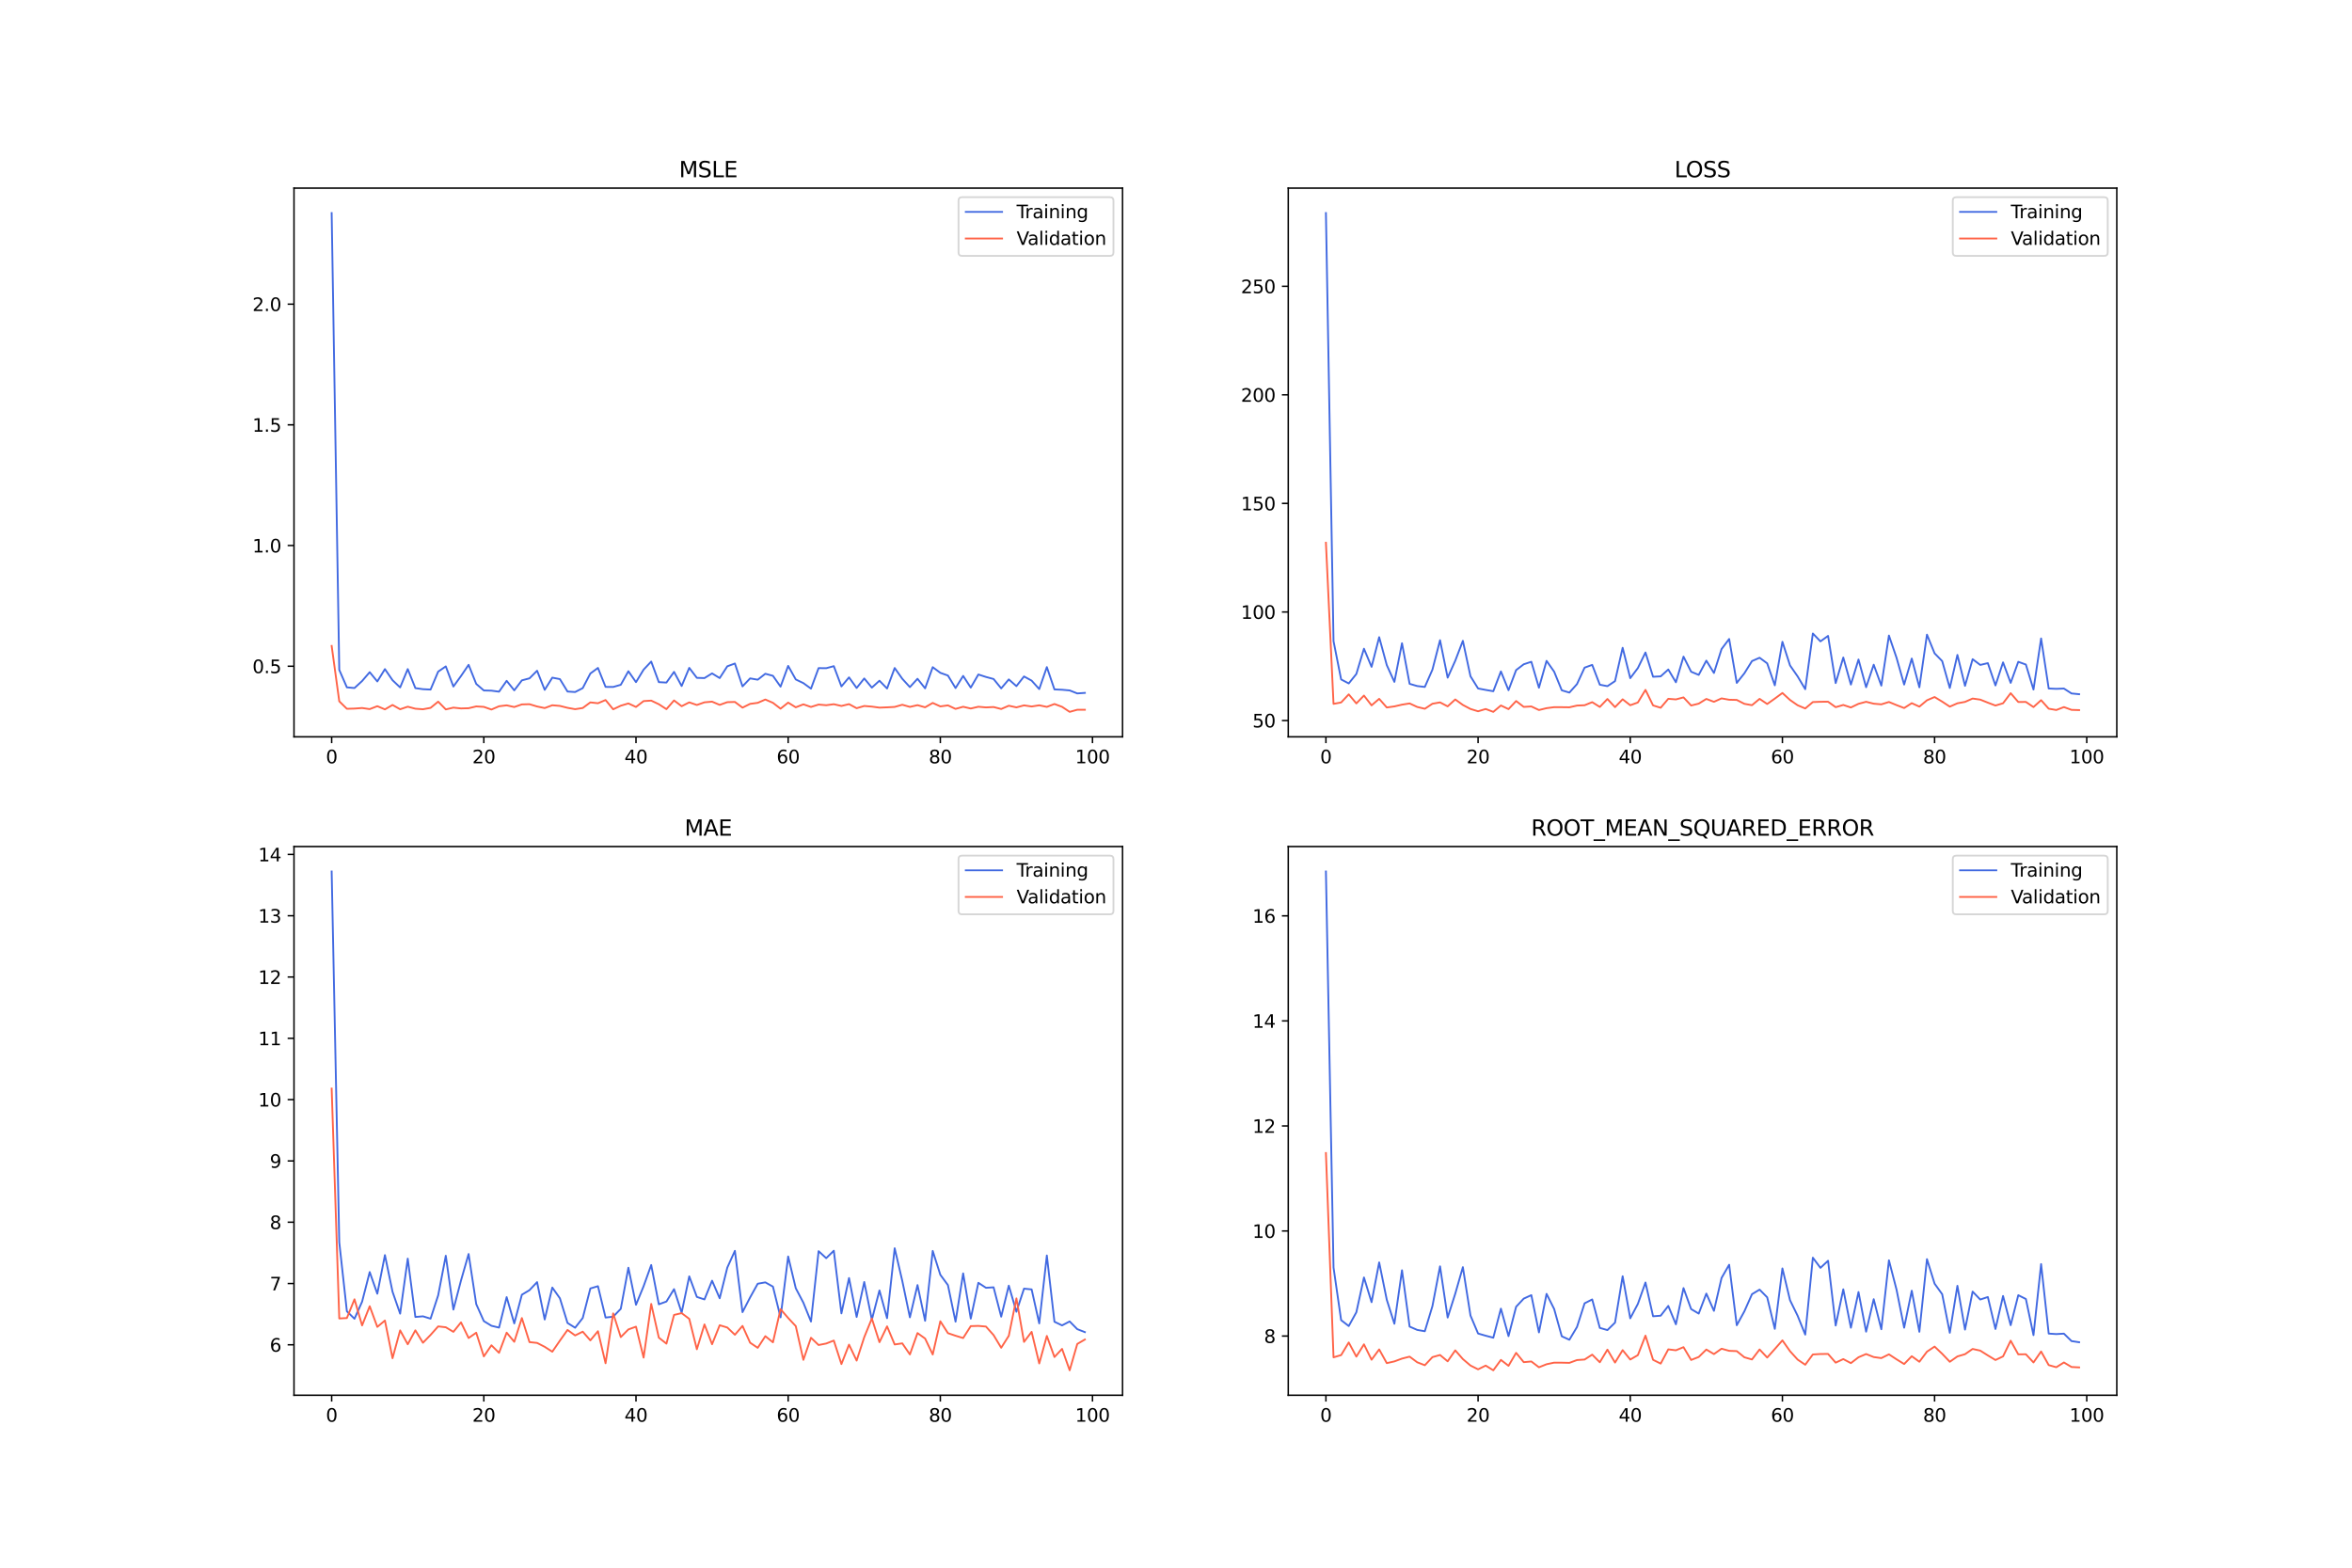 <?xml version="1.0" encoding="utf-8" standalone="no"?>
<!DOCTYPE svg PUBLIC "-//W3C//DTD SVG 1.1//EN"
  "http://www.w3.org/Graphics/SVG/1.1/DTD/svg11.dtd">
<svg xmlns:xlink="http://www.w3.org/1999/xlink" width="1296pt" height="864pt" viewBox="0 0 1296 864" xmlns="http://www.w3.org/2000/svg" version="1.1">
 <defs>
  <style type="text/css">*{stroke-linejoin: round; stroke-linecap: butt}</style>
 </defs>
 <g id="figure_1">
  <g id="patch_1">
   <path d="M 0 864 
L 1296 864 
L 1296 0 
L 0 0 
z
" style="fill: #ffffff"/>
  </g>
  <g id="axes_1">
   <g id="patch_2">
    <path d="M 162 406.08 
L 618.545 406.08 
L 618.545 103.68 
L 162 103.68 
z
" style="fill: #ffffff"/>
   </g>
   <g id="matplotlib.axis_1">
    <g id="xtick_1">
     <g id="line2d_1">
      <defs>
       <path id="m00697b1ccb" d="M 0 0 
L 0 3.5 
" style="stroke: #000000; stroke-width: 0.8"/>
      </defs>
      <g>
       <use xlink:href="#m00697b1ccb" x="182.752" y="406.08" style="stroke: #000000; stroke-width: 0.8"/>
      </g>
     </g>
     <g id="text_1">
      <!-- 0 -->
      <g transform="translate(179.571 420.678) scale(0.1 -0.1)">
       <defs>
        <path id="DejaVuSans-30" d="M 2034 4250 
Q 1547 4250 1301 3770 
Q 1056 3291 1056 2328 
Q 1056 1369 1301 889 
Q 1547 409 2034 409 
Q 2525 409 2770 889 
Q 3016 1369 3016 2328 
Q 3016 3291 2770 3770 
Q 2525 4250 2034 4250 
z
M 2034 4750 
Q 2819 4750 3233 4129 
Q 3647 3509 3647 2328 
Q 3647 1150 3233 529 
Q 2819 -91 2034 -91 
Q 1250 -91 836 529 
Q 422 1150 422 2328 
Q 422 3509 836 4129 
Q 1250 4750 2034 4750 
z
" transform="scale(0.016)"/>
       </defs>
       <use xlink:href="#DejaVuSans-30"/>
      </g>
     </g>
    </g>
    <g id="xtick_2">
     <g id="line2d_2">
      <g>
       <use xlink:href="#m00697b1ccb" x="266.599" y="406.08" style="stroke: #000000; stroke-width: 0.8"/>
      </g>
     </g>
     <g id="text_2">
      <!-- 20 -->
      <g transform="translate(260.236 420.678) scale(0.1 -0.1)">
       <defs>
        <path id="DejaVuSans-32" d="M 1228 531 
L 3431 531 
L 3431 0 
L 469 0 
L 469 531 
Q 828 903 1448 1529 
Q 2069 2156 2228 2338 
Q 2531 2678 2651 2914 
Q 2772 3150 2772 3378 
Q 2772 3750 2511 3984 
Q 2250 4219 1831 4219 
Q 1534 4219 1204 4116 
Q 875 4013 500 3803 
L 500 4441 
Q 881 4594 1212 4672 
Q 1544 4750 1819 4750 
Q 2544 4750 2975 4387 
Q 3406 4025 3406 3419 
Q 3406 3131 3298 2873 
Q 3191 2616 2906 2266 
Q 2828 2175 2409 1742 
Q 1991 1309 1228 531 
z
" transform="scale(0.016)"/>
       </defs>
       <use xlink:href="#DejaVuSans-32"/>
       <use xlink:href="#DejaVuSans-30" x="63.623"/>
      </g>
     </g>
    </g>
    <g id="xtick_3">
     <g id="line2d_3">
      <g>
       <use xlink:href="#m00697b1ccb" x="350.446" y="406.08" style="stroke: #000000; stroke-width: 0.8"/>
      </g>
     </g>
     <g id="text_3">
      <!-- 40 -->
      <g transform="translate(344.083 420.678) scale(0.1 -0.1)">
       <defs>
        <path id="DejaVuSans-34" d="M 2419 4116 
L 825 1625 
L 2419 1625 
L 2419 4116 
z
M 2253 4666 
L 3047 4666 
L 3047 1625 
L 3713 1625 
L 3713 1100 
L 3047 1100 
L 3047 0 
L 2419 0 
L 2419 1100 
L 313 1100 
L 313 1709 
L 2253 4666 
z
" transform="scale(0.016)"/>
       </defs>
       <use xlink:href="#DejaVuSans-34"/>
       <use xlink:href="#DejaVuSans-30" x="63.623"/>
      </g>
     </g>
    </g>
    <g id="xtick_4">
     <g id="line2d_4">
      <g>
       <use xlink:href="#m00697b1ccb" x="434.292" y="406.08" style="stroke: #000000; stroke-width: 0.8"/>
      </g>
     </g>
     <g id="text_4">
      <!-- 60 -->
      <g transform="translate(427.93 420.678) scale(0.1 -0.1)">
       <defs>
        <path id="DejaVuSans-36" d="M 2113 2584 
Q 1688 2584 1439 2293 
Q 1191 2003 1191 1497 
Q 1191 994 1439 701 
Q 1688 409 2113 409 
Q 2538 409 2786 701 
Q 3034 994 3034 1497 
Q 3034 2003 2786 2293 
Q 2538 2584 2113 2584 
z
M 3366 4563 
L 3366 3988 
Q 3128 4100 2886 4159 
Q 2644 4219 2406 4219 
Q 1781 4219 1451 3797 
Q 1122 3375 1075 2522 
Q 1259 2794 1537 2939 
Q 1816 3084 2150 3084 
Q 2853 3084 3261 2657 
Q 3669 2231 3669 1497 
Q 3669 778 3244 343 
Q 2819 -91 2113 -91 
Q 1303 -91 875 529 
Q 447 1150 447 2328 
Q 447 3434 972 4092 
Q 1497 4750 2381 4750 
Q 2619 4750 2861 4703 
Q 3103 4656 3366 4563 
z
" transform="scale(0.016)"/>
       </defs>
       <use xlink:href="#DejaVuSans-36"/>
       <use xlink:href="#DejaVuSans-30" x="63.623"/>
      </g>
     </g>
    </g>
    <g id="xtick_5">
     <g id="line2d_5">
      <g>
       <use xlink:href="#m00697b1ccb" x="518.139" y="406.08" style="stroke: #000000; stroke-width: 0.8"/>
      </g>
     </g>
     <g id="text_5">
      <!-- 80 -->
      <g transform="translate(511.776 420.678) scale(0.1 -0.1)">
       <defs>
        <path id="DejaVuSans-38" d="M 2034 2216 
Q 1584 2216 1326 1975 
Q 1069 1734 1069 1313 
Q 1069 891 1326 650 
Q 1584 409 2034 409 
Q 2484 409 2743 651 
Q 3003 894 3003 1313 
Q 3003 1734 2745 1975 
Q 2488 2216 2034 2216 
z
M 1403 2484 
Q 997 2584 770 2862 
Q 544 3141 544 3541 
Q 544 4100 942 4425 
Q 1341 4750 2034 4750 
Q 2731 4750 3128 4425 
Q 3525 4100 3525 3541 
Q 3525 3141 3298 2862 
Q 3072 2584 2669 2484 
Q 3125 2378 3379 2068 
Q 3634 1759 3634 1313 
Q 3634 634 3220 271 
Q 2806 -91 2034 -91 
Q 1263 -91 848 271 
Q 434 634 434 1313 
Q 434 1759 690 2068 
Q 947 2378 1403 2484 
z
M 1172 3481 
Q 1172 3119 1398 2916 
Q 1625 2713 2034 2713 
Q 2441 2713 2670 2916 
Q 2900 3119 2900 3481 
Q 2900 3844 2670 4047 
Q 2441 4250 2034 4250 
Q 1625 4250 1398 4047 
Q 1172 3844 1172 3481 
z
" transform="scale(0.016)"/>
       </defs>
       <use xlink:href="#DejaVuSans-38"/>
       <use xlink:href="#DejaVuSans-30" x="63.623"/>
      </g>
     </g>
    </g>
    <g id="xtick_6">
     <g id="line2d_6">
      <g>
       <use xlink:href="#m00697b1ccb" x="601.986" y="406.08" style="stroke: #000000; stroke-width: 0.8"/>
      </g>
     </g>
     <g id="text_6">
      <!-- 100 -->
      <g transform="translate(592.442 420.678) scale(0.1 -0.1)">
       <defs>
        <path id="DejaVuSans-31" d="M 794 531 
L 1825 531 
L 1825 4091 
L 703 3866 
L 703 4441 
L 1819 4666 
L 2450 4666 
L 2450 531 
L 3481 531 
L 3481 0 
L 794 0 
L 794 531 
z
" transform="scale(0.016)"/>
       </defs>
       <use xlink:href="#DejaVuSans-31"/>
       <use xlink:href="#DejaVuSans-30" x="63.623"/>
       <use xlink:href="#DejaVuSans-30" x="127.246"/>
      </g>
     </g>
    </g>
   </g>
   <g id="matplotlib.axis_2">
    <g id="ytick_1">
     <g id="line2d_7">
      <defs>
       <path id="mc93bdc0f96" d="M 0 0 
L -3.5 0 
" style="stroke: #000000; stroke-width: 0.8"/>
      </defs>
      <g>
       <use xlink:href="#mc93bdc0f96" x="162" y="367.184" style="stroke: #000000; stroke-width: 0.8"/>
      </g>
     </g>
     <g id="text_7">
      <!-- 0.5 -->
      <g transform="translate(139.097 370.983) scale(0.1 -0.1)">
       <defs>
        <path id="DejaVuSans-2e" d="M 684 794 
L 1344 794 
L 1344 0 
L 684 0 
L 684 794 
z
" transform="scale(0.016)"/>
        <path id="DejaVuSans-35" d="M 691 4666 
L 3169 4666 
L 3169 4134 
L 1269 4134 
L 1269 2991 
Q 1406 3038 1543 3061 
Q 1681 3084 1819 3084 
Q 2600 3084 3056 2656 
Q 3513 2228 3513 1497 
Q 3513 744 3044 326 
Q 2575 -91 1722 -91 
Q 1428 -91 1123 -41 
Q 819 9 494 109 
L 494 744 
Q 775 591 1075 516 
Q 1375 441 1709 441 
Q 2250 441 2565 725 
Q 2881 1009 2881 1497 
Q 2881 1984 2565 2268 
Q 2250 2553 1709 2553 
Q 1456 2553 1204 2497 
Q 953 2441 691 2322 
L 691 4666 
z
" transform="scale(0.016)"/>
       </defs>
       <use xlink:href="#DejaVuSans-30"/>
       <use xlink:href="#DejaVuSans-2e" x="63.623"/>
       <use xlink:href="#DejaVuSans-35" x="95.41"/>
      </g>
     </g>
    </g>
    <g id="ytick_2">
     <g id="line2d_8">
      <g>
       <use xlink:href="#mc93bdc0f96" x="162" y="300.663" style="stroke: #000000; stroke-width: 0.8"/>
      </g>
     </g>
     <g id="text_8">
      <!-- 1.0 -->
      <g transform="translate(139.097 304.463) scale(0.1 -0.1)">
       <use xlink:href="#DejaVuSans-31"/>
       <use xlink:href="#DejaVuSans-2e" x="63.623"/>
       <use xlink:href="#DejaVuSans-30" x="95.41"/>
      </g>
     </g>
    </g>
    <g id="ytick_3">
     <g id="line2d_9">
      <g>
       <use xlink:href="#mc93bdc0f96" x="162" y="234.143" style="stroke: #000000; stroke-width: 0.8"/>
      </g>
     </g>
     <g id="text_9">
      <!-- 1.5 -->
      <g transform="translate(139.097 237.942) scale(0.1 -0.1)">
       <use xlink:href="#DejaVuSans-31"/>
       <use xlink:href="#DejaVuSans-2e" x="63.623"/>
       <use xlink:href="#DejaVuSans-35" x="95.41"/>
      </g>
     </g>
    </g>
    <g id="ytick_4">
     <g id="line2d_10">
      <g>
       <use xlink:href="#mc93bdc0f96" x="162" y="167.623" style="stroke: #000000; stroke-width: 0.8"/>
      </g>
     </g>
     <g id="text_10">
      <!-- 2.0 -->
      <g transform="translate(139.097 171.422) scale(0.1 -0.1)">
       <use xlink:href="#DejaVuSans-32"/>
       <use xlink:href="#DejaVuSans-2e" x="63.623"/>
       <use xlink:href="#DejaVuSans-30" x="95.41"/>
      </g>
     </g>
    </g>
   </g>
   <g id="line2d_11">
    <path d="M 182.752 117.425 
L 186.944 369.192 
L 191.137 378.816 
L 195.329 379.195 
L 199.521 375.33 
L 203.714 370.451 
L 207.906 375.572 
L 212.098 368.773 
L 216.291 374.886 
L 220.483 378.858 
L 224.675 368.755 
L 228.868 379.238 
L 233.06 379.829 
L 237.252 380.038 
L 241.445 370.151 
L 245.637 367.271 
L 249.829 378.378 
L 254.022 372.576 
L 258.214 366.402 
L 262.406 376.91 
L 266.599 380.543 
L 270.791 380.643 
L 274.983 381.203 
L 279.176 375.223 
L 283.368 380.472 
L 287.56 374.97 
L 291.753 373.859 
L 295.945 369.66 
L 300.137 380.203 
L 304.33 373.474 
L 308.522 374.279 
L 312.714 381.127 
L 316.907 381.398 
L 321.099 379.243 
L 325.292 371.195 
L 329.484 368.117 
L 333.676 378.563 
L 337.869 378.606 
L 342.061 377.41 
L 346.253 369.934 
L 350.446 375.953 
L 354.638 369.063 
L 358.83 364.604 
L 363.023 375.947 
L 367.215 376.185 
L 371.407 370.287 
L 375.6 378.095 
L 379.792 368.084 
L 383.984 373.587 
L 388.177 373.711 
L 392.369 371.131 
L 396.561 373.705 
L 400.754 367.221 
L 404.946 365.679 
L 409.138 378.281 
L 413.331 373.879 
L 417.523 374.606 
L 421.715 371.33 
L 425.908 372.468 
L 430.1 378.423 
L 434.292 366.985 
L 438.485 374.471 
L 442.677 376.486 
L 446.869 379.53 
L 451.062 368.217 
L 455.254 368.266 
L 459.446 367.134 
L 463.639 378.307 
L 467.831 373.326 
L 472.023 379.17 
L 476.216 373.919 
L 480.408 378.955 
L 484.6 375.162 
L 488.793 379.458 
L 492.985 368.158 
L 497.177 374.096 
L 501.37 378.685 
L 505.562 374.091 
L 509.754 379.369 
L 513.947 367.692 
L 518.139 370.809 
L 522.331 372.315 
L 526.524 379.215 
L 530.716 372.508 
L 534.908 378.957 
L 539.101 371.729 
L 543.293 373.092 
L 547.485 374.217 
L 551.678 379.38 
L 555.87 374.443 
L 560.062 378.143 
L 564.255 372.811 
L 568.447 375.114 
L 572.639 379.768 
L 576.832 367.662 
L 581.024 379.958 
L 585.216 380.141 
L 589.409 380.513 
L 593.601 382.166 
L 597.793 381.873 
" clip-path="url(#pb1c1dc01c7)" style="fill: none; stroke: #4169e1; stroke-linecap: square"/>
   </g>
   <g id="line2d_12">
    <path d="M 182.752 355.987 
L 186.944 386.507 
L 191.137 390.633 
L 195.329 390.518 
L 199.521 390.204 
L 203.714 390.814 
L 207.906 389.191 
L 212.098 390.959 
L 216.291 388.527 
L 220.483 390.897 
L 224.675 389.472 
L 228.868 390.592 
L 233.06 390.892 
L 237.252 390.122 
L 241.445 386.702 
L 245.637 390.977 
L 249.829 389.992 
L 254.022 390.44 
L 258.214 390.319 
L 262.406 389.327 
L 266.599 389.573 
L 270.791 391.049 
L 274.983 389.238 
L 279.176 388.731 
L 283.368 389.659 
L 287.56 388.22 
L 291.753 388.105 
L 295.945 389.363 
L 300.137 390.236 
L 304.33 388.687 
L 308.522 389.048 
L 312.714 390.099 
L 316.907 390.849 
L 321.099 390.201 
L 325.292 387.105 
L 329.484 387.58 
L 333.676 385.804 
L 337.869 390.918 
L 342.061 388.938 
L 346.253 387.682 
L 350.446 389.626 
L 354.638 386.388 
L 358.83 386.127 
L 363.023 388.115 
L 367.215 390.837 
L 371.407 386.026 
L 375.6 389.22 
L 379.792 387.089 
L 383.984 388.545 
L 388.177 387.073 
L 392.369 386.707 
L 396.561 388.486 
L 400.754 386.983 
L 404.946 386.861 
L 409.138 390.004 
L 413.331 387.921 
L 417.523 387.359 
L 421.715 385.524 
L 425.908 387.352 
L 430.1 390.58 
L 434.292 387.226 
L 438.485 389.82 
L 442.677 388.18 
L 446.869 389.621 
L 451.062 388.305 
L 455.254 388.669 
L 459.446 388.113 
L 463.639 389.075 
L 467.831 388.063 
L 472.023 390.315 
L 476.216 389.088 
L 480.408 389.431 
L 484.6 390 
L 488.793 389.831 
L 492.985 389.608 
L 497.177 388.405 
L 501.37 389.588 
L 505.562 388.632 
L 509.754 389.814 
L 513.947 387.407 
L 518.139 389.318 
L 522.331 388.748 
L 526.524 390.699 
L 530.716 389.511 
L 534.908 390.482 
L 539.101 389.509 
L 543.293 389.875 
L 547.485 389.665 
L 551.678 390.751 
L 555.87 388.943 
L 560.062 389.855 
L 564.255 388.749 
L 568.447 389.368 
L 572.639 388.709 
L 576.832 389.587 
L 581.024 387.996 
L 585.216 389.551 
L 589.409 392.335 
L 593.601 391.165 
L 597.793 391.179 
" clip-path="url(#pb1c1dc01c7)" style="fill: none; stroke: #ff6347; stroke-linecap: square"/>
   </g>
   <g id="patch_3">
    <path d="M 162 406.08 
L 162 103.68 
" style="fill: none; stroke: #000000; stroke-width: 0.8; stroke-linejoin: miter; stroke-linecap: square"/>
   </g>
   <g id="patch_4">
    <path d="M 618.545 406.08 
L 618.545 103.68 
" style="fill: none; stroke: #000000; stroke-width: 0.8; stroke-linejoin: miter; stroke-linecap: square"/>
   </g>
   <g id="patch_5">
    <path d="M 162 406.08 
L 618.545 406.08 
" style="fill: none; stroke: #000000; stroke-width: 0.8; stroke-linejoin: miter; stroke-linecap: square"/>
   </g>
   <g id="patch_6">
    <path d="M 162 103.68 
L 618.545 103.68 
" style="fill: none; stroke: #000000; stroke-width: 0.8; stroke-linejoin: miter; stroke-linecap: square"/>
   </g>
   <g id="text_11">
    <!-- MSLE -->
    <g transform="translate(374.152 97.68) scale(0.12 -0.12)">
     <defs>
      <path id="DejaVuSans-4d" d="M 628 4666 
L 1569 4666 
L 2759 1491 
L 3956 4666 
L 4897 4666 
L 4897 0 
L 4281 0 
L 4281 4097 
L 3078 897 
L 2444 897 
L 1241 4097 
L 1241 0 
L 628 0 
L 628 4666 
z
" transform="scale(0.016)"/>
      <path id="DejaVuSans-53" d="M 3425 4513 
L 3425 3897 
Q 3066 4069 2747 4153 
Q 2428 4238 2131 4238 
Q 1616 4238 1336 4038 
Q 1056 3838 1056 3469 
Q 1056 3159 1242 3001 
Q 1428 2844 1947 2747 
L 2328 2669 
Q 3034 2534 3370 2195 
Q 3706 1856 3706 1288 
Q 3706 609 3251 259 
Q 2797 -91 1919 -91 
Q 1588 -91 1214 -16 
Q 841 59 441 206 
L 441 856 
Q 825 641 1194 531 
Q 1563 422 1919 422 
Q 2459 422 2753 634 
Q 3047 847 3047 1241 
Q 3047 1584 2836 1778 
Q 2625 1972 2144 2069 
L 1759 2144 
Q 1053 2284 737 2584 
Q 422 2884 422 3419 
Q 422 4038 858 4394 
Q 1294 4750 2059 4750 
Q 2388 4750 2728 4690 
Q 3069 4631 3425 4513 
z
" transform="scale(0.016)"/>
      <path id="DejaVuSans-4c" d="M 628 4666 
L 1259 4666 
L 1259 531 
L 3531 531 
L 3531 0 
L 628 0 
L 628 4666 
z
" transform="scale(0.016)"/>
      <path id="DejaVuSans-45" d="M 628 4666 
L 3578 4666 
L 3578 4134 
L 1259 4134 
L 1259 2753 
L 3481 2753 
L 3481 2222 
L 1259 2222 
L 1259 531 
L 3634 531 
L 3634 0 
L 628 0 
L 628 4666 
z
" transform="scale(0.016)"/>
     </defs>
     <use xlink:href="#DejaVuSans-4d"/>
     <use xlink:href="#DejaVuSans-53" x="86.279"/>
     <use xlink:href="#DejaVuSans-4c" x="149.756"/>
     <use xlink:href="#DejaVuSans-45" x="205.469"/>
    </g>
   </g>
   <g id="legend_1">
    <g id="patch_7">
     <path d="M 530.164 141.036 
L 611.545 141.036 
Q 613.545 141.036 613.545 139.036 
L 613.545 110.68 
Q 613.545 108.68 611.545 108.68 
L 530.164 108.68 
Q 528.164 108.68 528.164 110.68 
L 528.164 139.036 
Q 528.164 141.036 530.164 141.036 
z
" style="fill: #ffffff; opacity: 0.8; stroke: #cccccc; stroke-linejoin: miter"/>
    </g>
    <g id="line2d_13">
     <path d="M 532.164 116.778 
L 542.164 116.778 
L 552.164 116.778 
" style="fill: none; stroke: #4169e1; stroke-linecap: square"/>
    </g>
    <g id="text_12">
     <!-- Training -->
     <g transform="translate(560.164 120.278) scale(0.1 -0.1)">
      <defs>
       <path id="DejaVuSans-54" d="M -19 4666 
L 3928 4666 
L 3928 4134 
L 2272 4134 
L 2272 0 
L 1638 0 
L 1638 4134 
L -19 4134 
L -19 4666 
z
" transform="scale(0.016)"/>
       <path id="DejaVuSans-72" d="M 2631 2963 
Q 2534 3019 2420 3045 
Q 2306 3072 2169 3072 
Q 1681 3072 1420 2755 
Q 1159 2438 1159 1844 
L 1159 0 
L 581 0 
L 581 3500 
L 1159 3500 
L 1159 2956 
Q 1341 3275 1631 3429 
Q 1922 3584 2338 3584 
Q 2397 3584 2469 3576 
Q 2541 3569 2628 3553 
L 2631 2963 
z
" transform="scale(0.016)"/>
       <path id="DejaVuSans-61" d="M 2194 1759 
Q 1497 1759 1228 1600 
Q 959 1441 959 1056 
Q 959 750 1161 570 
Q 1363 391 1709 391 
Q 2188 391 2477 730 
Q 2766 1069 2766 1631 
L 2766 1759 
L 2194 1759 
z
M 3341 1997 
L 3341 0 
L 2766 0 
L 2766 531 
Q 2569 213 2275 61 
Q 1981 -91 1556 -91 
Q 1019 -91 701 211 
Q 384 513 384 1019 
Q 384 1609 779 1909 
Q 1175 2209 1959 2209 
L 2766 2209 
L 2766 2266 
Q 2766 2663 2505 2880 
Q 2244 3097 1772 3097 
Q 1472 3097 1187 3025 
Q 903 2953 641 2809 
L 641 3341 
Q 956 3463 1253 3523 
Q 1550 3584 1831 3584 
Q 2591 3584 2966 3190 
Q 3341 2797 3341 1997 
z
" transform="scale(0.016)"/>
       <path id="DejaVuSans-69" d="M 603 3500 
L 1178 3500 
L 1178 0 
L 603 0 
L 603 3500 
z
M 603 4863 
L 1178 4863 
L 1178 4134 
L 603 4134 
L 603 4863 
z
" transform="scale(0.016)"/>
       <path id="DejaVuSans-6e" d="M 3513 2113 
L 3513 0 
L 2938 0 
L 2938 2094 
Q 2938 2591 2744 2837 
Q 2550 3084 2163 3084 
Q 1697 3084 1428 2787 
Q 1159 2491 1159 1978 
L 1159 0 
L 581 0 
L 581 3500 
L 1159 3500 
L 1159 2956 
Q 1366 3272 1645 3428 
Q 1925 3584 2291 3584 
Q 2894 3584 3203 3211 
Q 3513 2838 3513 2113 
z
" transform="scale(0.016)"/>
       <path id="DejaVuSans-67" d="M 2906 1791 
Q 2906 2416 2648 2759 
Q 2391 3103 1925 3103 
Q 1463 3103 1205 2759 
Q 947 2416 947 1791 
Q 947 1169 1205 825 
Q 1463 481 1925 481 
Q 2391 481 2648 825 
Q 2906 1169 2906 1791 
z
M 3481 434 
Q 3481 -459 3084 -895 
Q 2688 -1331 1869 -1331 
Q 1566 -1331 1297 -1286 
Q 1028 -1241 775 -1147 
L 775 -588 
Q 1028 -725 1275 -790 
Q 1522 -856 1778 -856 
Q 2344 -856 2625 -561 
Q 2906 -266 2906 331 
L 2906 616 
Q 2728 306 2450 153 
Q 2172 0 1784 0 
Q 1141 0 747 490 
Q 353 981 353 1791 
Q 353 2603 747 3093 
Q 1141 3584 1784 3584 
Q 2172 3584 2450 3431 
Q 2728 3278 2906 2969 
L 2906 3500 
L 3481 3500 
L 3481 434 
z
" transform="scale(0.016)"/>
      </defs>
      <use xlink:href="#DejaVuSans-54"/>
      <use xlink:href="#DejaVuSans-72" x="46.334"/>
      <use xlink:href="#DejaVuSans-61" x="87.447"/>
      <use xlink:href="#DejaVuSans-69" x="148.727"/>
      <use xlink:href="#DejaVuSans-6e" x="176.51"/>
      <use xlink:href="#DejaVuSans-69" x="239.889"/>
      <use xlink:href="#DejaVuSans-6e" x="267.672"/>
      <use xlink:href="#DejaVuSans-67" x="331.051"/>
     </g>
    </g>
    <g id="line2d_14">
     <path d="M 532.164 131.457 
L 542.164 131.457 
L 552.164 131.457 
" style="fill: none; stroke: #ff6347; stroke-linecap: square"/>
    </g>
    <g id="text_13">
     <!-- Validation -->
     <g transform="translate(560.164 134.957) scale(0.1 -0.1)">
      <defs>
       <path id="DejaVuSans-56" d="M 1831 0 
L 50 4666 
L 709 4666 
L 2188 738 
L 3669 4666 
L 4325 4666 
L 2547 0 
L 1831 0 
z
" transform="scale(0.016)"/>
       <path id="DejaVuSans-6c" d="M 603 4863 
L 1178 4863 
L 1178 0 
L 603 0 
L 603 4863 
z
" transform="scale(0.016)"/>
       <path id="DejaVuSans-64" d="M 2906 2969 
L 2906 4863 
L 3481 4863 
L 3481 0 
L 2906 0 
L 2906 525 
Q 2725 213 2448 61 
Q 2172 -91 1784 -91 
Q 1150 -91 751 415 
Q 353 922 353 1747 
Q 353 2572 751 3078 
Q 1150 3584 1784 3584 
Q 2172 3584 2448 3432 
Q 2725 3281 2906 2969 
z
M 947 1747 
Q 947 1113 1208 752 
Q 1469 391 1925 391 
Q 2381 391 2643 752 
Q 2906 1113 2906 1747 
Q 2906 2381 2643 2742 
Q 2381 3103 1925 3103 
Q 1469 3103 1208 2742 
Q 947 2381 947 1747 
z
" transform="scale(0.016)"/>
       <path id="DejaVuSans-74" d="M 1172 4494 
L 1172 3500 
L 2356 3500 
L 2356 3053 
L 1172 3053 
L 1172 1153 
Q 1172 725 1289 603 
Q 1406 481 1766 481 
L 2356 481 
L 2356 0 
L 1766 0 
Q 1100 0 847 248 
Q 594 497 594 1153 
L 594 3053 
L 172 3053 
L 172 3500 
L 594 3500 
L 594 4494 
L 1172 4494 
z
" transform="scale(0.016)"/>
       <path id="DejaVuSans-6f" d="M 1959 3097 
Q 1497 3097 1228 2736 
Q 959 2375 959 1747 
Q 959 1119 1226 758 
Q 1494 397 1959 397 
Q 2419 397 2687 759 
Q 2956 1122 2956 1747 
Q 2956 2369 2687 2733 
Q 2419 3097 1959 3097 
z
M 1959 3584 
Q 2709 3584 3137 3096 
Q 3566 2609 3566 1747 
Q 3566 888 3137 398 
Q 2709 -91 1959 -91 
Q 1206 -91 779 398 
Q 353 888 353 1747 
Q 353 2609 779 3096 
Q 1206 3584 1959 3584 
z
" transform="scale(0.016)"/>
      </defs>
      <use xlink:href="#DejaVuSans-56"/>
      <use xlink:href="#DejaVuSans-61" x="60.658"/>
      <use xlink:href="#DejaVuSans-6c" x="121.938"/>
      <use xlink:href="#DejaVuSans-69" x="149.721"/>
      <use xlink:href="#DejaVuSans-64" x="177.504"/>
      <use xlink:href="#DejaVuSans-61" x="240.98"/>
      <use xlink:href="#DejaVuSans-74" x="302.26"/>
      <use xlink:href="#DejaVuSans-69" x="341.469"/>
      <use xlink:href="#DejaVuSans-6f" x="369.252"/>
      <use xlink:href="#DejaVuSans-6e" x="430.434"/>
     </g>
    </g>
   </g>
  </g>
  <g id="axes_2">
   <g id="patch_8">
    <path d="M 709.855 406.08 
L 1166.4 406.08 
L 1166.4 103.68 
L 709.855 103.68 
z
" style="fill: #ffffff"/>
   </g>
   <g id="matplotlib.axis_3">
    <g id="xtick_7">
     <g id="line2d_15">
      <g>
       <use xlink:href="#m00697b1ccb" x="730.607" y="406.08" style="stroke: #000000; stroke-width: 0.8"/>
      </g>
     </g>
     <g id="text_14">
      <!-- 0 -->
      <g transform="translate(727.425 420.678) scale(0.1 -0.1)">
       <use xlink:href="#DejaVuSans-30"/>
      </g>
     </g>
    </g>
    <g id="xtick_8">
     <g id="line2d_16">
      <g>
       <use xlink:href="#m00697b1ccb" x="814.453" y="406.08" style="stroke: #000000; stroke-width: 0.8"/>
      </g>
     </g>
     <g id="text_15">
      <!-- 20 -->
      <g transform="translate(808.091 420.678) scale(0.1 -0.1)">
       <use xlink:href="#DejaVuSans-32"/>
       <use xlink:href="#DejaVuSans-30" x="63.623"/>
      </g>
     </g>
    </g>
    <g id="xtick_9">
     <g id="line2d_17">
      <g>
       <use xlink:href="#m00697b1ccb" x="898.3" y="406.08" style="stroke: #000000; stroke-width: 0.8"/>
      </g>
     </g>
     <g id="text_16">
      <!-- 40 -->
      <g transform="translate(891.938 420.678) scale(0.1 -0.1)">
       <use xlink:href="#DejaVuSans-34"/>
       <use xlink:href="#DejaVuSans-30" x="63.623"/>
      </g>
     </g>
    </g>
    <g id="xtick_10">
     <g id="line2d_18">
      <g>
       <use xlink:href="#m00697b1ccb" x="982.147" y="406.08" style="stroke: #000000; stroke-width: 0.8"/>
      </g>
     </g>
     <g id="text_17">
      <!-- 60 -->
      <g transform="translate(975.784 420.678) scale(0.1 -0.1)">
       <use xlink:href="#DejaVuSans-36"/>
       <use xlink:href="#DejaVuSans-30" x="63.623"/>
      </g>
     </g>
    </g>
    <g id="xtick_11">
     <g id="line2d_19">
      <g>
       <use xlink:href="#m00697b1ccb" x="1065.994" y="406.08" style="stroke: #000000; stroke-width: 0.8"/>
      </g>
     </g>
     <g id="text_18">
      <!-- 80 -->
      <g transform="translate(1059.631 420.678) scale(0.1 -0.1)">
       <use xlink:href="#DejaVuSans-38"/>
       <use xlink:href="#DejaVuSans-30" x="63.623"/>
      </g>
     </g>
    </g>
    <g id="xtick_12">
     <g id="line2d_20">
      <g>
       <use xlink:href="#m00697b1ccb" x="1149.84" y="406.08" style="stroke: #000000; stroke-width: 0.8"/>
      </g>
     </g>
     <g id="text_19">
      <!-- 100 -->
      <g transform="translate(1140.297 420.678) scale(0.1 -0.1)">
       <use xlink:href="#DejaVuSans-31"/>
       <use xlink:href="#DejaVuSans-30" x="63.623"/>
       <use xlink:href="#DejaVuSans-30" x="127.246"/>
      </g>
     </g>
    </g>
   </g>
   <g id="matplotlib.axis_4">
    <g id="ytick_5">
     <g id="line2d_21">
      <g>
       <use xlink:href="#mc93bdc0f96" x="709.855" y="397.107" style="stroke: #000000; stroke-width: 0.8"/>
      </g>
     </g>
     <g id="text_20">
      <!-- 50 -->
      <g transform="translate(690.13 400.906) scale(0.1 -0.1)">
       <use xlink:href="#DejaVuSans-35"/>
       <use xlink:href="#DejaVuSans-30" x="63.623"/>
      </g>
     </g>
    </g>
    <g id="ytick_6">
     <g id="line2d_22">
      <g>
       <use xlink:href="#mc93bdc0f96" x="709.855" y="337.278" style="stroke: #000000; stroke-width: 0.8"/>
      </g>
     </g>
     <g id="text_21">
      <!-- 100 -->
      <g transform="translate(683.767 341.078) scale(0.1 -0.1)">
       <use xlink:href="#DejaVuSans-31"/>
       <use xlink:href="#DejaVuSans-30" x="63.623"/>
       <use xlink:href="#DejaVuSans-30" x="127.246"/>
      </g>
     </g>
    </g>
    <g id="ytick_7">
     <g id="line2d_23">
      <g>
       <use xlink:href="#mc93bdc0f96" x="709.855" y="277.45" style="stroke: #000000; stroke-width: 0.8"/>
      </g>
     </g>
     <g id="text_22">
      <!-- 150 -->
      <g transform="translate(683.767 281.249) scale(0.1 -0.1)">
       <use xlink:href="#DejaVuSans-31"/>
       <use xlink:href="#DejaVuSans-35" x="63.623"/>
       <use xlink:href="#DejaVuSans-30" x="127.246"/>
      </g>
     </g>
    </g>
    <g id="ytick_8">
     <g id="line2d_24">
      <g>
       <use xlink:href="#mc93bdc0f96" x="709.855" y="217.621" style="stroke: #000000; stroke-width: 0.8"/>
      </g>
     </g>
     <g id="text_23">
      <!-- 200 -->
      <g transform="translate(683.767 221.421) scale(0.1 -0.1)">
       <use xlink:href="#DejaVuSans-32"/>
       <use xlink:href="#DejaVuSans-30" x="63.623"/>
       <use xlink:href="#DejaVuSans-30" x="127.246"/>
      </g>
     </g>
    </g>
    <g id="ytick_9">
     <g id="line2d_25">
      <g>
       <use xlink:href="#mc93bdc0f96" x="709.855" y="157.793" style="stroke: #000000; stroke-width: 0.8"/>
      </g>
     </g>
     <g id="text_24">
      <!-- 250 -->
      <g transform="translate(683.767 161.592) scale(0.1 -0.1)">
       <use xlink:href="#DejaVuSans-32"/>
       <use xlink:href="#DejaVuSans-35" x="63.623"/>
       <use xlink:href="#DejaVuSans-30" x="127.246"/>
      </g>
     </g>
    </g>
   </g>
   <g id="line2d_26">
    <path d="M 730.607 117.425 
L 734.799 353.342 
L 738.991 374.451 
L 743.184 376.667 
L 747.376 371.443 
L 751.568 357.516 
L 755.761 367.522 
L 759.953 351.164 
L 764.145 366.567 
L 768.338 375.812 
L 772.53 354.504 
L 776.722 376.875 
L 780.915 378.105 
L 785.107 378.598 
L 789.299 369.064 
L 793.492 352.841 
L 797.684 373.476 
L 801.876 364.144 
L 806.069 353.18 
L 810.261 372.696 
L 814.453 379.435 
L 818.646 380.236 
L 822.838 380.962 
L 827.03 370.042 
L 831.223 380.389 
L 835.415 369.309 
L 839.607 366.108 
L 843.8 364.724 
L 847.992 379.025 
L 852.184 364.215 
L 856.377 370.192 
L 860.569 380.446 
L 864.761 381.707 
L 868.954 377.023 
L 873.146 367.956 
L 877.338 366.433 
L 881.531 377.361 
L 885.723 378.169 
L 889.915 375.383 
L 894.108 357.006 
L 898.3 373.761 
L 902.492 368.205 
L 906.685 359.596 
L 910.877 372.983 
L 915.069 372.762 
L 919.262 368.978 
L 923.454 376.026 
L 927.646 361.882 
L 931.839 370.204 
L 936.031 371.957 
L 940.223 364.097 
L 944.416 370.899 
L 948.608 357.731 
L 952.8 352.161 
L 956.993 376.372 
L 961.185 371.083 
L 965.377 364.343 
L 969.57 362.501 
L 973.762 365.594 
L 977.954 377.717 
L 982.147 353.721 
L 986.339 366.738 
L 990.531 372.786 
L 994.724 379.835 
L 998.916 349.132 
L 1003.108 353.482 
L 1007.301 350.461 
L 1011.493 376.473 
L 1015.686 362.38 
L 1019.878 377.292 
L 1024.07 363.472 
L 1028.263 378.756 
L 1032.455 366.33 
L 1036.647 377.866 
L 1040.84 350.254 
L 1045.032 362.524 
L 1049.224 377.282 
L 1053.417 362.944 
L 1057.609 378.798 
L 1061.801 349.764 
L 1065.994 360.067 
L 1070.186 364.35 
L 1074.378 379.162 
L 1078.571 360.949 
L 1082.763 377.989 
L 1086.955 363.294 
L 1091.148 366.467 
L 1095.34 365.468 
L 1099.532 377.768 
L 1103.725 365.053 
L 1107.917 376.35 
L 1112.109 364.744 
L 1116.302 366.257 
L 1120.494 380.026 
L 1124.686 351.872 
L 1128.879 379.459 
L 1133.071 379.637 
L 1137.263 379.477 
L 1141.456 382.184 
L 1145.648 382.599 
" clip-path="url(#pf051e4cb03)" style="fill: none; stroke: #4169e1; stroke-linecap: square"/>
   </g>
   <g id="line2d_27">
    <path d="M 730.607 299.116 
L 734.799 387.919 
L 738.991 387.143 
L 743.184 382.681 
L 747.376 387.675 
L 751.568 383.35 
L 755.761 388.747 
L 759.953 385.149 
L 764.145 389.914 
L 768.338 389.321 
L 772.53 388.355 
L 776.722 387.678 
L 780.915 389.625 
L 785.107 390.626 
L 789.299 387.852 
L 793.492 387.107 
L 797.684 389.298 
L 801.876 385.484 
L 806.069 388.523 
L 810.261 390.726 
L 814.453 392.013 
L 818.646 390.745 
L 822.838 392.335 
L 827.03 388.806 
L 831.223 390.818 
L 835.415 386.357 
L 839.607 389.585 
L 843.8 389.344 
L 847.992 391.319 
L 852.184 390.291 
L 856.377 389.742 
L 860.569 389.759 
L 864.761 389.817 
L 868.954 388.858 
L 873.146 388.68 
L 877.338 386.982 
L 881.531 389.619 
L 885.723 385.231 
L 889.915 389.724 
L 894.108 385.409 
L 898.3 388.68 
L 902.492 387.163 
L 906.685 380.207 
L 910.877 388.778 
L 915.069 390.074 
L 919.262 385.131 
L 923.454 385.462 
L 927.646 384.354 
L 931.839 388.829 
L 936.031 387.798 
L 940.223 385.195 
L 944.416 386.788 
L 948.608 384.9 
L 952.8 385.65 
L 956.993 385.754 
L 961.185 387.902 
L 965.377 388.657 
L 969.57 385.166 
L 973.762 387.995 
L 977.954 385.019 
L 982.147 381.926 
L 986.339 385.779 
L 990.531 388.697 
L 994.724 390.46 
L 998.916 386.924 
L 1003.108 386.766 
L 1007.301 386.742 
L 1011.493 389.749 
L 1015.686 388.528 
L 1019.878 389.91 
L 1024.07 387.899 
L 1028.263 386.773 
L 1032.455 387.824 
L 1036.647 388.187 
L 1040.84 386.879 
L 1045.032 388.604 
L 1049.224 390.22 
L 1053.417 387.533 
L 1057.609 389.446 
L 1061.801 385.945 
L 1065.994 384.15 
L 1070.186 386.69 
L 1074.378 389.454 
L 1078.571 387.609 
L 1082.763 386.831 
L 1086.955 384.988 
L 1091.148 385.579 
L 1095.34 387.252 
L 1099.532 388.846 
L 1103.725 387.593 
L 1107.917 382.038 
L 1112.109 386.885 
L 1116.302 386.853 
L 1120.494 389.682 
L 1124.686 385.886 
L 1128.879 390.584 
L 1133.071 391.302 
L 1137.263 389.686 
L 1141.456 391.228 
L 1145.648 391.357 
" clip-path="url(#pf051e4cb03)" style="fill: none; stroke: #ff6347; stroke-linecap: square"/>
   </g>
   <g id="patch_9">
    <path d="M 709.855 406.08 
L 709.855 103.68 
" style="fill: none; stroke: #000000; stroke-width: 0.8; stroke-linejoin: miter; stroke-linecap: square"/>
   </g>
   <g id="patch_10">
    <path d="M 1166.4 406.08 
L 1166.4 103.68 
" style="fill: none; stroke: #000000; stroke-width: 0.8; stroke-linejoin: miter; stroke-linecap: square"/>
   </g>
   <g id="patch_11">
    <path d="M 709.855 406.08 
L 1166.4 406.08 
" style="fill: none; stroke: #000000; stroke-width: 0.8; stroke-linejoin: miter; stroke-linecap: square"/>
   </g>
   <g id="patch_12">
    <path d="M 709.855 103.68 
L 1166.4 103.68 
" style="fill: none; stroke: #000000; stroke-width: 0.8; stroke-linejoin: miter; stroke-linecap: square"/>
   </g>
   <g id="text_25">
    <!-- LOSS -->
    <g transform="translate(922.66 97.68) scale(0.12 -0.12)">
     <defs>
      <path id="DejaVuSans-4f" d="M 2522 4238 
Q 1834 4238 1429 3725 
Q 1025 3213 1025 2328 
Q 1025 1447 1429 934 
Q 1834 422 2522 422 
Q 3209 422 3611 934 
Q 4013 1447 4013 2328 
Q 4013 3213 3611 3725 
Q 3209 4238 2522 4238 
z
M 2522 4750 
Q 3503 4750 4090 4092 
Q 4678 3434 4678 2328 
Q 4678 1225 4090 567 
Q 3503 -91 2522 -91 
Q 1538 -91 948 565 
Q 359 1222 359 2328 
Q 359 3434 948 4092 
Q 1538 4750 2522 4750 
z
" transform="scale(0.016)"/>
     </defs>
     <use xlink:href="#DejaVuSans-4c"/>
     <use xlink:href="#DejaVuSans-4f" x="52.088"/>
     <use xlink:href="#DejaVuSans-53" x="130.799"/>
     <use xlink:href="#DejaVuSans-53" x="194.275"/>
    </g>
   </g>
   <g id="legend_2">
    <g id="patch_13">
     <path d="M 1078.019 141.036 
L 1159.4 141.036 
Q 1161.4 141.036 1161.4 139.036 
L 1161.4 110.68 
Q 1161.4 108.68 1159.4 108.68 
L 1078.019 108.68 
Q 1076.019 108.68 1076.019 110.68 
L 1076.019 139.036 
Q 1076.019 141.036 1078.019 141.036 
z
" style="fill: #ffffff; opacity: 0.8; stroke: #cccccc; stroke-linejoin: miter"/>
    </g>
    <g id="line2d_28">
     <path d="M 1080.019 116.778 
L 1090.019 116.778 
L 1100.019 116.778 
" style="fill: none; stroke: #4169e1; stroke-linecap: square"/>
    </g>
    <g id="text_26">
     <!-- Training -->
     <g transform="translate(1108.019 120.278) scale(0.1 -0.1)">
      <use xlink:href="#DejaVuSans-54"/>
      <use xlink:href="#DejaVuSans-72" x="46.334"/>
      <use xlink:href="#DejaVuSans-61" x="87.447"/>
      <use xlink:href="#DejaVuSans-69" x="148.727"/>
      <use xlink:href="#DejaVuSans-6e" x="176.51"/>
      <use xlink:href="#DejaVuSans-69" x="239.889"/>
      <use xlink:href="#DejaVuSans-6e" x="267.672"/>
      <use xlink:href="#DejaVuSans-67" x="331.051"/>
     </g>
    </g>
    <g id="line2d_29">
     <path d="M 1080.019 131.457 
L 1090.019 131.457 
L 1100.019 131.457 
" style="fill: none; stroke: #ff6347; stroke-linecap: square"/>
    </g>
    <g id="text_27">
     <!-- Validation -->
     <g transform="translate(1108.019 134.957) scale(0.1 -0.1)">
      <use xlink:href="#DejaVuSans-56"/>
      <use xlink:href="#DejaVuSans-61" x="60.658"/>
      <use xlink:href="#DejaVuSans-6c" x="121.938"/>
      <use xlink:href="#DejaVuSans-69" x="149.721"/>
      <use xlink:href="#DejaVuSans-64" x="177.504"/>
      <use xlink:href="#DejaVuSans-61" x="240.98"/>
      <use xlink:href="#DejaVuSans-74" x="302.26"/>
      <use xlink:href="#DejaVuSans-69" x="341.469"/>
      <use xlink:href="#DejaVuSans-6f" x="369.252"/>
      <use xlink:href="#DejaVuSans-6e" x="430.434"/>
     </g>
    </g>
   </g>
  </g>
  <g id="axes_3">
   <g id="patch_14">
    <path d="M 162 768.96 
L 618.545 768.96 
L 618.545 466.56 
L 162 466.56 
z
" style="fill: #ffffff"/>
   </g>
   <g id="matplotlib.axis_5">
    <g id="xtick_13">
     <g id="line2d_30">
      <g>
       <use xlink:href="#m00697b1ccb" x="182.752" y="768.96" style="stroke: #000000; stroke-width: 0.8"/>
      </g>
     </g>
     <g id="text_28">
      <!-- 0 -->
      <g transform="translate(179.571 783.558) scale(0.1 -0.1)">
       <use xlink:href="#DejaVuSans-30"/>
      </g>
     </g>
    </g>
    <g id="xtick_14">
     <g id="line2d_31">
      <g>
       <use xlink:href="#m00697b1ccb" x="266.599" y="768.96" style="stroke: #000000; stroke-width: 0.8"/>
      </g>
     </g>
     <g id="text_29">
      <!-- 20 -->
      <g transform="translate(260.236 783.558) scale(0.1 -0.1)">
       <use xlink:href="#DejaVuSans-32"/>
       <use xlink:href="#DejaVuSans-30" x="63.623"/>
      </g>
     </g>
    </g>
    <g id="xtick_15">
     <g id="line2d_32">
      <g>
       <use xlink:href="#m00697b1ccb" x="350.446" y="768.96" style="stroke: #000000; stroke-width: 0.8"/>
      </g>
     </g>
     <g id="text_30">
      <!-- 40 -->
      <g transform="translate(344.083 783.558) scale(0.1 -0.1)">
       <use xlink:href="#DejaVuSans-34"/>
       <use xlink:href="#DejaVuSans-30" x="63.623"/>
      </g>
     </g>
    </g>
    <g id="xtick_16">
     <g id="line2d_33">
      <g>
       <use xlink:href="#m00697b1ccb" x="434.292" y="768.96" style="stroke: #000000; stroke-width: 0.8"/>
      </g>
     </g>
     <g id="text_31">
      <!-- 60 -->
      <g transform="translate(427.93 783.558) scale(0.1 -0.1)">
       <use xlink:href="#DejaVuSans-36"/>
       <use xlink:href="#DejaVuSans-30" x="63.623"/>
      </g>
     </g>
    </g>
    <g id="xtick_17">
     <g id="line2d_34">
      <g>
       <use xlink:href="#m00697b1ccb" x="518.139" y="768.96" style="stroke: #000000; stroke-width: 0.8"/>
      </g>
     </g>
     <g id="text_32">
      <!-- 80 -->
      <g transform="translate(511.776 783.558) scale(0.1 -0.1)">
       <use xlink:href="#DejaVuSans-38"/>
       <use xlink:href="#DejaVuSans-30" x="63.623"/>
      </g>
     </g>
    </g>
    <g id="xtick_18">
     <g id="line2d_35">
      <g>
       <use xlink:href="#m00697b1ccb" x="601.986" y="768.96" style="stroke: #000000; stroke-width: 0.8"/>
      </g>
     </g>
     <g id="text_33">
      <!-- 100 -->
      <g transform="translate(592.442 783.558) scale(0.1 -0.1)">
       <use xlink:href="#DejaVuSans-31"/>
       <use xlink:href="#DejaVuSans-30" x="63.623"/>
       <use xlink:href="#DejaVuSans-30" x="127.246"/>
      </g>
     </g>
    </g>
   </g>
   <g id="matplotlib.axis_6">
    <g id="ytick_10">
     <g id="line2d_36">
      <g>
       <use xlink:href="#mc93bdc0f96" x="162" y="741.163" style="stroke: #000000; stroke-width: 0.8"/>
      </g>
     </g>
     <g id="text_34">
      <!-- 6 -->
      <g transform="translate(148.637 744.962) scale(0.1 -0.1)">
       <use xlink:href="#DejaVuSans-36"/>
      </g>
     </g>
    </g>
    <g id="ytick_11">
     <g id="line2d_37">
      <g>
       <use xlink:href="#mc93bdc0f96" x="162" y="707.381" style="stroke: #000000; stroke-width: 0.8"/>
      </g>
     </g>
     <g id="text_35">
      <!-- 7 -->
      <g transform="translate(148.637 711.181) scale(0.1 -0.1)">
       <defs>
        <path id="DejaVuSans-37" d="M 525 4666 
L 3525 4666 
L 3525 4397 
L 1831 0 
L 1172 0 
L 2766 4134 
L 525 4134 
L 525 4666 
z
" transform="scale(0.016)"/>
       </defs>
       <use xlink:href="#DejaVuSans-37"/>
      </g>
     </g>
    </g>
    <g id="ytick_12">
     <g id="line2d_38">
      <g>
       <use xlink:href="#mc93bdc0f96" x="162" y="673.6" style="stroke: #000000; stroke-width: 0.8"/>
      </g>
     </g>
     <g id="text_36">
      <!-- 8 -->
      <g transform="translate(148.637 677.399) scale(0.1 -0.1)">
       <use xlink:href="#DejaVuSans-38"/>
      </g>
     </g>
    </g>
    <g id="ytick_13">
     <g id="line2d_39">
      <g>
       <use xlink:href="#mc93bdc0f96" x="162" y="639.818" style="stroke: #000000; stroke-width: 0.8"/>
      </g>
     </g>
     <g id="text_37">
      <!-- 9 -->
      <g transform="translate(148.637 643.617) scale(0.1 -0.1)">
       <defs>
        <path id="DejaVuSans-39" d="M 703 97 
L 703 672 
Q 941 559 1184 500 
Q 1428 441 1663 441 
Q 2288 441 2617 861 
Q 2947 1281 2994 2138 
Q 2813 1869 2534 1725 
Q 2256 1581 1919 1581 
Q 1219 1581 811 2004 
Q 403 2428 403 3163 
Q 403 3881 828 4315 
Q 1253 4750 1959 4750 
Q 2769 4750 3195 4129 
Q 3622 3509 3622 2328 
Q 3622 1225 3098 567 
Q 2575 -91 1691 -91 
Q 1453 -91 1209 -44 
Q 966 3 703 97 
z
M 1959 2075 
Q 2384 2075 2632 2365 
Q 2881 2656 2881 3163 
Q 2881 3666 2632 3958 
Q 2384 4250 1959 4250 
Q 1534 4250 1286 3958 
Q 1038 3666 1038 3163 
Q 1038 2656 1286 2365 
Q 1534 2075 1959 2075 
z
" transform="scale(0.016)"/>
       </defs>
       <use xlink:href="#DejaVuSans-39"/>
      </g>
     </g>
    </g>
    <g id="ytick_14">
     <g id="line2d_40">
      <g>
       <use xlink:href="#mc93bdc0f96" x="162" y="606.037" style="stroke: #000000; stroke-width: 0.8"/>
      </g>
     </g>
     <g id="text_38">
      <!-- 10 -->
      <g transform="translate(142.275 609.836) scale(0.1 -0.1)">
       <use xlink:href="#DejaVuSans-31"/>
       <use xlink:href="#DejaVuSans-30" x="63.623"/>
      </g>
     </g>
    </g>
    <g id="ytick_15">
     <g id="line2d_41">
      <g>
       <use xlink:href="#mc93bdc0f96" x="162" y="572.255" style="stroke: #000000; stroke-width: 0.8"/>
      </g>
     </g>
     <g id="text_39">
      <!-- 11 -->
      <g transform="translate(142.275 576.054) scale(0.1 -0.1)">
       <use xlink:href="#DejaVuSans-31"/>
       <use xlink:href="#DejaVuSans-31" x="63.623"/>
      </g>
     </g>
    </g>
    <g id="ytick_16">
     <g id="line2d_42">
      <g>
       <use xlink:href="#mc93bdc0f96" x="162" y="538.473" style="stroke: #000000; stroke-width: 0.8"/>
      </g>
     </g>
     <g id="text_40">
      <!-- 12 -->
      <g transform="translate(142.275 542.273) scale(0.1 -0.1)">
       <use xlink:href="#DejaVuSans-31"/>
       <use xlink:href="#DejaVuSans-32" x="63.623"/>
      </g>
     </g>
    </g>
    <g id="ytick_17">
     <g id="line2d_43">
      <g>
       <use xlink:href="#mc93bdc0f96" x="162" y="504.692" style="stroke: #000000; stroke-width: 0.8"/>
      </g>
     </g>
     <g id="text_41">
      <!-- 13 -->
      <g transform="translate(142.275 508.491) scale(0.1 -0.1)">
       <defs>
        <path id="DejaVuSans-33" d="M 2597 2516 
Q 3050 2419 3304 2112 
Q 3559 1806 3559 1356 
Q 3559 666 3084 287 
Q 2609 -91 1734 -91 
Q 1441 -91 1130 -33 
Q 819 25 488 141 
L 488 750 
Q 750 597 1062 519 
Q 1375 441 1716 441 
Q 2309 441 2620 675 
Q 2931 909 2931 1356 
Q 2931 1769 2642 2001 
Q 2353 2234 1838 2234 
L 1294 2234 
L 1294 2753 
L 1863 2753 
Q 2328 2753 2575 2939 
Q 2822 3125 2822 3475 
Q 2822 3834 2567 4026 
Q 2313 4219 1838 4219 
Q 1578 4219 1281 4162 
Q 984 4106 628 3988 
L 628 4550 
Q 988 4650 1302 4700 
Q 1616 4750 1894 4750 
Q 2613 4750 3031 4423 
Q 3450 4097 3450 3541 
Q 3450 3153 3228 2886 
Q 3006 2619 2597 2516 
z
" transform="scale(0.016)"/>
       </defs>
       <use xlink:href="#DejaVuSans-31"/>
       <use xlink:href="#DejaVuSans-33" x="63.623"/>
      </g>
     </g>
    </g>
    <g id="ytick_18">
     <g id="line2d_44">
      <g>
       <use xlink:href="#mc93bdc0f96" x="162" y="470.91" style="stroke: #000000; stroke-width: 0.8"/>
      </g>
     </g>
     <g id="text_42">
      <!-- 14 -->
      <g transform="translate(142.275 474.709) scale(0.1 -0.1)">
       <use xlink:href="#DejaVuSans-31"/>
       <use xlink:href="#DejaVuSans-34" x="63.623"/>
      </g>
     </g>
    </g>
   </g>
   <g id="line2d_45">
    <path d="M 182.752 480.305 
L 186.944 684.657 
L 191.137 722.7 
L 195.329 726.814 
L 199.521 717.401 
L 203.714 701.064 
L 207.906 713.005 
L 212.098 691.729 
L 216.291 711.913 
L 220.483 724.007 
L 224.675 693.671 
L 228.868 725.817 
L 233.06 725.462 
L 237.252 726.757 
L 241.445 713.894 
L 245.637 692.084 
L 249.829 721.745 
L 254.022 705.713 
L 258.214 691.117 
L 262.406 718.713 
L 266.599 728.098 
L 270.791 730.675 
L 274.983 731.687 
L 279.176 714.875 
L 283.368 729.37 
L 287.56 713.556 
L 291.753 711.054 
L 295.945 706.614 
L 300.137 727.219 
L 304.33 709.606 
L 308.522 715.531 
L 312.714 729.138 
L 316.907 731.757 
L 321.099 726.39 
L 325.292 710.116 
L 329.484 708.854 
L 333.676 726.139 
L 337.869 725.67 
L 342.061 721.336 
L 346.253 698.666 
L 350.446 719.097 
L 354.638 708.873 
L 358.83 697.186 
L 363.023 718.835 
L 367.215 717.318 
L 371.407 710.48 
L 375.6 723.449 
L 379.792 703.436 
L 383.984 714.778 
L 388.177 716.153 
L 392.369 705.826 
L 396.561 715.522 
L 400.754 698.633 
L 404.946 689.366 
L 409.138 723.167 
L 413.331 715.044 
L 417.523 707.494 
L 421.715 706.753 
L 425.908 709.102 
L 430.1 726.04 
L 434.292 692.481 
L 438.485 709.991 
L 442.677 717.966 
L 446.869 728.347 
L 451.062 689.554 
L 455.254 693.408 
L 459.446 689.306 
L 463.639 723.853 
L 467.831 704.355 
L 472.023 725.815 
L 476.216 706.551 
L 480.408 727.32 
L 484.6 711.186 
L 488.793 726.498 
L 492.985 687.949 
L 497.177 705.953 
L 501.37 726.019 
L 505.562 708.237 
L 509.754 727.916 
L 513.947 689.424 
L 518.139 702.563 
L 522.331 708.267 
L 526.524 728.41 
L 530.716 701.808 
L 534.908 726.739 
L 539.101 706.991 
L 543.293 709.742 
L 547.485 709.472 
L 551.678 725.659 
L 555.87 708.551 
L 560.062 722.948 
L 564.255 710.211 
L 568.447 710.632 
L 572.639 729.369 
L 576.832 691.947 
L 581.024 728.459 
L 585.216 730.465 
L 589.409 728.283 
L 593.601 732.541 
L 597.793 734.177 
" clip-path="url(#p1205a1cdaf)" style="fill: none; stroke: #4169e1; stroke-linecap: square"/>
   </g>
   <g id="line2d_46">
    <path d="M 182.752 599.946 
L 186.944 726.65 
L 191.137 726.418 
L 195.329 716.075 
L 199.521 730.481 
L 203.714 719.902 
L 207.906 731.299 
L 212.098 727.781 
L 216.291 748.553 
L 220.483 733.203 
L 224.675 740.878 
L 228.868 733.177 
L 233.06 740.035 
L 237.252 735.712 
L 241.445 731.019 
L 245.637 731.495 
L 249.829 734.022 
L 254.022 728.791 
L 258.214 737.423 
L 262.406 734.501 
L 266.599 747.556 
L 270.791 741.428 
L 274.983 745.582 
L 279.176 734.46 
L 283.368 739.508 
L 287.56 726.412 
L 291.753 739.677 
L 295.945 740.123 
L 300.137 742.271 
L 304.33 744.971 
L 308.522 738.869 
L 312.714 732.971 
L 316.907 736.006 
L 321.099 733.919 
L 325.292 738.73 
L 329.484 733.654 
L 333.676 751.342 
L 337.869 723.84 
L 342.061 736.917 
L 346.253 732.692 
L 350.446 731.167 
L 354.638 748.223 
L 358.83 718.631 
L 363.023 737.215 
L 367.215 740.525 
L 371.407 724.692 
L 375.6 723.707 
L 379.792 726.862 
L 383.984 743.618 
L 388.177 729.927 
L 392.369 740.856 
L 396.561 730.373 
L 400.754 731.636 
L 404.946 735.623 
L 409.138 730.745 
L 413.331 740.009 
L 417.523 742.833 
L 421.715 736.4 
L 425.908 739.795 
L 430.1 721.517 
L 434.292 726.382 
L 438.485 730.869 
L 442.677 749.459 
L 446.869 737.285 
L 451.062 741.288 
L 455.254 740.454 
L 459.446 738.822 
L 463.639 751.777 
L 467.831 741.065 
L 472.023 749.865 
L 476.216 736.978 
L 480.408 726.671 
L 484.6 739.731 
L 488.793 730.997 
L 492.985 740.979 
L 497.177 740.363 
L 501.37 746.473 
L 505.562 734.697 
L 509.754 737.71 
L 513.947 746.503 
L 518.139 728.19 
L 522.331 734.746 
L 526.524 736.163 
L 530.716 737.437 
L 534.908 730.868 
L 539.101 730.744 
L 543.293 731.11 
L 547.485 735.818 
L 551.678 742.792 
L 555.87 736.199 
L 560.062 715.576 
L 564.255 739.568 
L 568.447 734.025 
L 572.639 751.442 
L 576.832 736.278 
L 581.024 747.895 
L 585.216 743.412 
L 589.409 755.215 
L 593.601 740.695 
L 597.793 738.253 
" clip-path="url(#p1205a1cdaf)" style="fill: none; stroke: #ff6347; stroke-linecap: square"/>
   </g>
   <g id="patch_15">
    <path d="M 162 768.96 
L 162 466.56 
" style="fill: none; stroke: #000000; stroke-width: 0.8; stroke-linejoin: miter; stroke-linecap: square"/>
   </g>
   <g id="patch_16">
    <path d="M 618.545 768.96 
L 618.545 466.56 
" style="fill: none; stroke: #000000; stroke-width: 0.8; stroke-linejoin: miter; stroke-linecap: square"/>
   </g>
   <g id="patch_17">
    <path d="M 162 768.96 
L 618.545 768.96 
" style="fill: none; stroke: #000000; stroke-width: 0.8; stroke-linejoin: miter; stroke-linecap: square"/>
   </g>
   <g id="patch_18">
    <path d="M 162 466.56 
L 618.545 466.56 
" style="fill: none; stroke: #000000; stroke-width: 0.8; stroke-linejoin: miter; stroke-linecap: square"/>
   </g>
   <g id="text_43">
    <!-- MAE -->
    <g transform="translate(377.2 460.56) scale(0.12 -0.12)">
     <defs>
      <path id="DejaVuSans-41" d="M 2188 4044 
L 1331 1722 
L 3047 1722 
L 2188 4044 
z
M 1831 4666 
L 2547 4666 
L 4325 0 
L 3669 0 
L 3244 1197 
L 1141 1197 
L 716 0 
L 50 0 
L 1831 4666 
z
" transform="scale(0.016)"/>
     </defs>
     <use xlink:href="#DejaVuSans-4d"/>
     <use xlink:href="#DejaVuSans-41" x="86.279"/>
     <use xlink:href="#DejaVuSans-45" x="154.688"/>
    </g>
   </g>
   <g id="legend_3">
    <g id="patch_19">
     <path d="M 530.164 503.916 
L 611.545 503.916 
Q 613.545 503.916 613.545 501.916 
L 613.545 473.56 
Q 613.545 471.56 611.545 471.56 
L 530.164 471.56 
Q 528.164 471.56 528.164 473.56 
L 528.164 501.916 
Q 528.164 503.916 530.164 503.916 
z
" style="fill: #ffffff; opacity: 0.8; stroke: #cccccc; stroke-linejoin: miter"/>
    </g>
    <g id="line2d_47">
     <path d="M 532.164 479.658 
L 542.164 479.658 
L 552.164 479.658 
" style="fill: none; stroke: #4169e1; stroke-linecap: square"/>
    </g>
    <g id="text_44">
     <!-- Training -->
     <g transform="translate(560.164 483.158) scale(0.1 -0.1)">
      <use xlink:href="#DejaVuSans-54"/>
      <use xlink:href="#DejaVuSans-72" x="46.334"/>
      <use xlink:href="#DejaVuSans-61" x="87.447"/>
      <use xlink:href="#DejaVuSans-69" x="148.727"/>
      <use xlink:href="#DejaVuSans-6e" x="176.51"/>
      <use xlink:href="#DejaVuSans-69" x="239.889"/>
      <use xlink:href="#DejaVuSans-6e" x="267.672"/>
      <use xlink:href="#DejaVuSans-67" x="331.051"/>
     </g>
    </g>
    <g id="line2d_48">
     <path d="M 532.164 494.337 
L 542.164 494.337 
L 552.164 494.337 
" style="fill: none; stroke: #ff6347; stroke-linecap: square"/>
    </g>
    <g id="text_45">
     <!-- Validation -->
     <g transform="translate(560.164 497.837) scale(0.1 -0.1)">
      <use xlink:href="#DejaVuSans-56"/>
      <use xlink:href="#DejaVuSans-61" x="60.658"/>
      <use xlink:href="#DejaVuSans-6c" x="121.938"/>
      <use xlink:href="#DejaVuSans-69" x="149.721"/>
      <use xlink:href="#DejaVuSans-64" x="177.504"/>
      <use xlink:href="#DejaVuSans-61" x="240.98"/>
      <use xlink:href="#DejaVuSans-74" x="302.26"/>
      <use xlink:href="#DejaVuSans-69" x="341.469"/>
      <use xlink:href="#DejaVuSans-6f" x="369.252"/>
      <use xlink:href="#DejaVuSans-6e" x="430.434"/>
     </g>
    </g>
   </g>
  </g>
  <g id="axes_4">
   <g id="patch_20">
    <path d="M 709.855 768.96 
L 1166.4 768.96 
L 1166.4 466.56 
L 709.855 466.56 
z
" style="fill: #ffffff"/>
   </g>
   <g id="matplotlib.axis_7">
    <g id="xtick_19">
     <g id="line2d_49">
      <g>
       <use xlink:href="#m00697b1ccb" x="730.607" y="768.96" style="stroke: #000000; stroke-width: 0.8"/>
      </g>
     </g>
     <g id="text_46">
      <!-- 0 -->
      <g transform="translate(727.425 783.558) scale(0.1 -0.1)">
       <use xlink:href="#DejaVuSans-30"/>
      </g>
     </g>
    </g>
    <g id="xtick_20">
     <g id="line2d_50">
      <g>
       <use xlink:href="#m00697b1ccb" x="814.453" y="768.96" style="stroke: #000000; stroke-width: 0.8"/>
      </g>
     </g>
     <g id="text_47">
      <!-- 20 -->
      <g transform="translate(808.091 783.558) scale(0.1 -0.1)">
       <use xlink:href="#DejaVuSans-32"/>
       <use xlink:href="#DejaVuSans-30" x="63.623"/>
      </g>
     </g>
    </g>
    <g id="xtick_21">
     <g id="line2d_51">
      <g>
       <use xlink:href="#m00697b1ccb" x="898.3" y="768.96" style="stroke: #000000; stroke-width: 0.8"/>
      </g>
     </g>
     <g id="text_48">
      <!-- 40 -->
      <g transform="translate(891.938 783.558) scale(0.1 -0.1)">
       <use xlink:href="#DejaVuSans-34"/>
       <use xlink:href="#DejaVuSans-30" x="63.623"/>
      </g>
     </g>
    </g>
    <g id="xtick_22">
     <g id="line2d_52">
      <g>
       <use xlink:href="#m00697b1ccb" x="982.147" y="768.96" style="stroke: #000000; stroke-width: 0.8"/>
      </g>
     </g>
     <g id="text_49">
      <!-- 60 -->
      <g transform="translate(975.784 783.558) scale(0.1 -0.1)">
       <use xlink:href="#DejaVuSans-36"/>
       <use xlink:href="#DejaVuSans-30" x="63.623"/>
      </g>
     </g>
    </g>
    <g id="xtick_23">
     <g id="line2d_53">
      <g>
       <use xlink:href="#m00697b1ccb" x="1065.994" y="768.96" style="stroke: #000000; stroke-width: 0.8"/>
      </g>
     </g>
     <g id="text_50">
      <!-- 80 -->
      <g transform="translate(1059.631 783.558) scale(0.1 -0.1)">
       <use xlink:href="#DejaVuSans-38"/>
       <use xlink:href="#DejaVuSans-30" x="63.623"/>
      </g>
     </g>
    </g>
    <g id="xtick_24">
     <g id="line2d_54">
      <g>
       <use xlink:href="#m00697b1ccb" x="1149.84" y="768.96" style="stroke: #000000; stroke-width: 0.8"/>
      </g>
     </g>
     <g id="text_51">
      <!-- 100 -->
      <g transform="translate(1140.297 783.558) scale(0.1 -0.1)">
       <use xlink:href="#DejaVuSans-31"/>
       <use xlink:href="#DejaVuSans-30" x="63.623"/>
       <use xlink:href="#DejaVuSans-30" x="127.246"/>
      </g>
     </g>
    </g>
   </g>
   <g id="matplotlib.axis_8">
    <g id="ytick_19">
     <g id="line2d_55">
      <g>
       <use xlink:href="#mc93bdc0f96" x="709.855" y="736.332" style="stroke: #000000; stroke-width: 0.8"/>
      </g>
     </g>
     <g id="text_52">
      <!-- 8 -->
      <g transform="translate(696.492 740.131) scale(0.1 -0.1)">
       <use xlink:href="#DejaVuSans-38"/>
      </g>
     </g>
    </g>
    <g id="ytick_20">
     <g id="line2d_56">
      <g>
       <use xlink:href="#mc93bdc0f96" x="709.855" y="678.436" style="stroke: #000000; stroke-width: 0.8"/>
      </g>
     </g>
     <g id="text_53">
      <!-- 10 -->
      <g transform="translate(690.13 682.236) scale(0.1 -0.1)">
       <use xlink:href="#DejaVuSans-31"/>
       <use xlink:href="#DejaVuSans-30" x="63.623"/>
      </g>
     </g>
    </g>
    <g id="ytick_21">
     <g id="line2d_57">
      <g>
       <use xlink:href="#mc93bdc0f96" x="709.855" y="620.541" style="stroke: #000000; stroke-width: 0.8"/>
      </g>
     </g>
     <g id="text_54">
      <!-- 12 -->
      <g transform="translate(690.13 624.34) scale(0.1 -0.1)">
       <use xlink:href="#DejaVuSans-31"/>
       <use xlink:href="#DejaVuSans-32" x="63.623"/>
      </g>
     </g>
    </g>
    <g id="ytick_22">
     <g id="line2d_58">
      <g>
       <use xlink:href="#mc93bdc0f96" x="709.855" y="562.646" style="stroke: #000000; stroke-width: 0.8"/>
      </g>
     </g>
     <g id="text_55">
      <!-- 14 -->
      <g transform="translate(690.13 566.445) scale(0.1 -0.1)">
       <use xlink:href="#DejaVuSans-31"/>
       <use xlink:href="#DejaVuSans-34" x="63.623"/>
      </g>
     </g>
    </g>
    <g id="ytick_23">
     <g id="line2d_59">
      <g>
       <use xlink:href="#mc93bdc0f96" x="709.855" y="504.751" style="stroke: #000000; stroke-width: 0.8"/>
      </g>
     </g>
     <g id="text_56">
      <!-- 16 -->
      <g transform="translate(690.13 508.55) scale(0.1 -0.1)">
       <use xlink:href="#DejaVuSans-31"/>
       <use xlink:href="#DejaVuSans-36" x="63.623"/>
      </g>
     </g>
    </g>
   </g>
   <g id="line2d_60">
    <path d="M 730.607 480.305 
L 734.799 698.566 
L 738.991 727.571 
L 743.184 730.821 
L 747.376 723.228 
L 751.568 704.048 
L 755.761 717.679 
L 759.953 695.75 
L 764.145 716.346 
L 768.338 729.562 
L 772.53 700.082 
L 776.722 731.129 
L 780.915 732.954 
L 785.107 733.69 
L 789.299 719.846 
L 793.492 697.916 
L 797.684 726.153 
L 801.876 712.996 
L 806.069 698.356 
L 810.261 725.027 
L 814.453 734.945 
L 818.646 736.152 
L 822.838 737.251 
L 827.03 721.231 
L 831.223 736.384 
L 835.415 720.192 
L 839.607 715.709 
L 843.8 713.794 
L 847.992 734.33 
L 852.184 713.094 
L 856.377 721.444 
L 860.569 736.47 
L 864.761 738.385 
L 868.954 731.347 
L 873.146 718.287 
L 877.338 716.159 
L 881.531 731.848 
L 885.723 733.049 
L 889.915 728.932 
L 894.108 703.373 
L 898.3 726.568 
L 902.492 718.637 
L 906.685 706.824 
L 910.877 725.441 
L 915.069 725.122 
L 919.262 719.725 
L 923.454 729.875 
L 927.646 709.908 
L 931.839 721.46 
L 936.031 723.963 
L 940.223 712.932 
L 944.416 722.45 
L 948.608 704.334 
L 952.8 697.036 
L 956.993 730.386 
L 961.185 722.712 
L 965.377 713.27 
L 969.57 710.749 
L 973.762 714.996 
L 977.954 732.376 
L 982.147 699.059 
L 986.339 716.584 
L 990.531 725.157 
L 994.724 735.547 
L 998.916 693.148 
L 1003.108 698.749 
L 1007.301 694.848 
L 1011.493 730.535 
L 1015.686 710.585 
L 1019.878 731.745 
L 1024.07 712.074 
L 1028.263 733.926 
L 1032.455 716.016 
L 1036.647 732.599 
L 1040.84 694.582 
L 1045.032 710.781 
L 1049.224 731.73 
L 1053.417 711.352 
L 1057.609 733.989 
L 1061.801 693.955 
L 1065.994 707.456 
L 1070.186 713.279 
L 1074.378 734.534 
L 1078.571 708.645 
L 1082.763 732.782 
L 1086.955 711.831 
L 1091.148 716.208 
L 1095.34 714.821 
L 1099.532 732.453 
L 1103.725 714.248 
L 1107.917 730.353 
L 1112.109 713.822 
L 1116.302 715.915 
L 1120.494 735.834 
L 1124.686 696.663 
L 1128.879 734.981 
L 1133.071 735.249 
L 1137.263 735.008 
L 1141.456 739.113 
L 1145.648 739.75 
" clip-path="url(#pe5fd089055)" style="fill: none; stroke: #4169e1; stroke-linecap: square"/>
   </g>
   <g id="line2d_61">
    <path d="M 730.607 635.465 
L 734.799 748.065 
L 738.991 746.833 
L 743.184 739.876 
L 747.376 747.678 
L 751.568 740.905 
L 755.761 749.389 
L 759.953 743.697 
L 764.145 751.267 
L 768.338 750.31 
L 772.53 748.762 
L 776.722 747.682 
L 780.915 750.799 
L 785.107 752.421 
L 789.299 747.959 
L 793.492 746.776 
L 797.684 750.273 
L 801.876 744.221 
L 806.069 749.03 
L 810.261 752.582 
L 814.453 754.686 
L 818.646 752.613 
L 822.838 755.215 
L 827.03 749.483 
L 831.223 752.733 
L 835.415 745.592 
L 839.607 750.735 
L 843.8 750.347 
L 847.992 753.55 
L 852.184 751.877 
L 856.377 750.989 
L 860.569 751.016 
L 864.761 751.11 
L 868.954 749.566 
L 873.146 749.281 
L 877.338 746.579 
L 881.531 750.791 
L 885.723 743.826 
L 889.915 750.96 
L 894.108 744.103 
L 898.3 749.281 
L 902.492 746.865 
L 906.685 736.108 
L 910.877 749.439 
L 915.069 751.525 
L 919.262 743.668 
L 923.454 744.187 
L 927.646 742.458 
L 931.839 749.52 
L 936.031 747.874 
L 940.223 743.769 
L 944.416 746.271 
L 948.608 743.309 
L 952.8 744.48 
L 956.993 744.644 
L 961.185 748.039 
L 965.377 749.245 
L 969.57 743.724 
L 973.762 748.186 
L 977.954 743.494 
L 982.147 738.72 
L 986.339 744.683 
L 990.531 749.307 
L 994.724 752.151 
L 998.916 746.486 
L 1003.108 746.237 
L 1007.301 746.199 
L 1011.493 751.001 
L 1015.686 749.038 
L 1019.878 751.26 
L 1024.07 748.034 
L 1028.263 746.247 
L 1032.455 747.914 
L 1036.647 748.493 
L 1040.84 746.416 
L 1045.032 749.159 
L 1049.224 751.762 
L 1053.417 747.452 
L 1057.609 750.511 
L 1061.801 744.944 
L 1065.994 742.142 
L 1070.186 746.117 
L 1074.378 750.524 
L 1078.571 747.573 
L 1082.763 746.339 
L 1086.955 743.446 
L 1091.148 744.369 
L 1095.34 747.006 
L 1099.532 749.547 
L 1103.725 747.547 
L 1107.917 738.89 
L 1112.109 746.425 
L 1116.302 746.374 
L 1120.494 750.893 
L 1124.686 744.852 
L 1128.879 752.351 
L 1133.071 753.521 
L 1137.263 750.899 
L 1141.456 753.4 
L 1145.648 753.611 
" clip-path="url(#pe5fd089055)" style="fill: none; stroke: #ff6347; stroke-linecap: square"/>
   </g>
   <g id="patch_21">
    <path d="M 709.855 768.96 
L 709.855 466.56 
" style="fill: none; stroke: #000000; stroke-width: 0.8; stroke-linejoin: miter; stroke-linecap: square"/>
   </g>
   <g id="patch_22">
    <path d="M 1166.4 768.96 
L 1166.4 466.56 
" style="fill: none; stroke: #000000; stroke-width: 0.8; stroke-linejoin: miter; stroke-linecap: square"/>
   </g>
   <g id="patch_23">
    <path d="M 709.855 768.96 
L 1166.4 768.96 
" style="fill: none; stroke: #000000; stroke-width: 0.8; stroke-linejoin: miter; stroke-linecap: square"/>
   </g>
   <g id="patch_24">
    <path d="M 709.855 466.56 
L 1166.4 466.56 
" style="fill: none; stroke: #000000; stroke-width: 0.8; stroke-linejoin: miter; stroke-linecap: square"/>
   </g>
   <g id="text_57">
    <!-- ROOT_MEAN_SQUARED_ERROR -->
    <g transform="translate(843.656 460.56) scale(0.12 -0.12)">
     <defs>
      <path id="DejaVuSans-52" d="M 2841 2188 
Q 3044 2119 3236 1894 
Q 3428 1669 3622 1275 
L 4263 0 
L 3584 0 
L 2988 1197 
Q 2756 1666 2539 1819 
Q 2322 1972 1947 1972 
L 1259 1972 
L 1259 0 
L 628 0 
L 628 4666 
L 2053 4666 
Q 2853 4666 3247 4331 
Q 3641 3997 3641 3322 
Q 3641 2881 3436 2590 
Q 3231 2300 2841 2188 
z
M 1259 4147 
L 1259 2491 
L 2053 2491 
Q 2509 2491 2742 2702 
Q 2975 2913 2975 3322 
Q 2975 3731 2742 3939 
Q 2509 4147 2053 4147 
L 1259 4147 
z
" transform="scale(0.016)"/>
      <path id="DejaVuSans-5f" d="M 3263 -1063 
L 3263 -1509 
L -63 -1509 
L -63 -1063 
L 3263 -1063 
z
" transform="scale(0.016)"/>
      <path id="DejaVuSans-4e" d="M 628 4666 
L 1478 4666 
L 3547 763 
L 3547 4666 
L 4159 4666 
L 4159 0 
L 3309 0 
L 1241 3903 
L 1241 0 
L 628 0 
L 628 4666 
z
" transform="scale(0.016)"/>
      <path id="DejaVuSans-51" d="M 2522 4238 
Q 1834 4238 1429 3725 
Q 1025 3213 1025 2328 
Q 1025 1447 1429 934 
Q 1834 422 2522 422 
Q 3209 422 3611 934 
Q 4013 1447 4013 2328 
Q 4013 3213 3611 3725 
Q 3209 4238 2522 4238 
z
M 3406 84 
L 4238 -825 
L 3475 -825 
L 2784 -78 
Q 2681 -84 2626 -87 
Q 2572 -91 2522 -91 
Q 1538 -91 948 567 
Q 359 1225 359 2328 
Q 359 3434 948 4092 
Q 1538 4750 2522 4750 
Q 3503 4750 4090 4092 
Q 4678 3434 4678 2328 
Q 4678 1516 4351 937 
Q 4025 359 3406 84 
z
" transform="scale(0.016)"/>
      <path id="DejaVuSans-55" d="M 556 4666 
L 1191 4666 
L 1191 1831 
Q 1191 1081 1462 751 
Q 1734 422 2344 422 
Q 2950 422 3222 751 
Q 3494 1081 3494 1831 
L 3494 4666 
L 4128 4666 
L 4128 1753 
Q 4128 841 3676 375 
Q 3225 -91 2344 -91 
Q 1459 -91 1007 375 
Q 556 841 556 1753 
L 556 4666 
z
" transform="scale(0.016)"/>
      <path id="DejaVuSans-44" d="M 1259 4147 
L 1259 519 
L 2022 519 
Q 2988 519 3436 956 
Q 3884 1394 3884 2338 
Q 3884 3275 3436 3711 
Q 2988 4147 2022 4147 
L 1259 4147 
z
M 628 4666 
L 1925 4666 
Q 3281 4666 3915 4102 
Q 4550 3538 4550 2338 
Q 4550 1131 3912 565 
Q 3275 0 1925 0 
L 628 0 
L 628 4666 
z
" transform="scale(0.016)"/>
     </defs>
     <use xlink:href="#DejaVuSans-52"/>
     <use xlink:href="#DejaVuSans-4f" x="69.482"/>
     <use xlink:href="#DejaVuSans-4f" x="148.193"/>
     <use xlink:href="#DejaVuSans-54" x="226.904"/>
     <use xlink:href="#DejaVuSans-5f" x="287.988"/>
     <use xlink:href="#DejaVuSans-4d" x="337.988"/>
     <use xlink:href="#DejaVuSans-45" x="424.268"/>
     <use xlink:href="#DejaVuSans-41" x="487.451"/>
     <use xlink:href="#DejaVuSans-4e" x="555.859"/>
     <use xlink:href="#DejaVuSans-5f" x="630.664"/>
     <use xlink:href="#DejaVuSans-53" x="680.664"/>
     <use xlink:href="#DejaVuSans-51" x="744.141"/>
     <use xlink:href="#DejaVuSans-55" x="822.852"/>
     <use xlink:href="#DejaVuSans-41" x="896.045"/>
     <use xlink:href="#DejaVuSans-52" x="964.453"/>
     <use xlink:href="#DejaVuSans-45" x="1033.936"/>
     <use xlink:href="#DejaVuSans-44" x="1097.119"/>
     <use xlink:href="#DejaVuSans-5f" x="1174.121"/>
     <use xlink:href="#DejaVuSans-45" x="1224.121"/>
     <use xlink:href="#DejaVuSans-52" x="1287.305"/>
     <use xlink:href="#DejaVuSans-52" x="1356.787"/>
     <use xlink:href="#DejaVuSans-4f" x="1426.27"/>
     <use xlink:href="#DejaVuSans-52" x="1504.98"/>
    </g>
   </g>
   <g id="legend_4">
    <g id="patch_25">
     <path d="M 1078.019 503.916 
L 1159.4 503.916 
Q 1161.4 503.916 1161.4 501.916 
L 1161.4 473.56 
Q 1161.4 471.56 1159.4 471.56 
L 1078.019 471.56 
Q 1076.019 471.56 1076.019 473.56 
L 1076.019 501.916 
Q 1076.019 503.916 1078.019 503.916 
z
" style="fill: #ffffff; opacity: 0.8; stroke: #cccccc; stroke-linejoin: miter"/>
    </g>
    <g id="line2d_62">
     <path d="M 1080.019 479.658 
L 1090.019 479.658 
L 1100.019 479.658 
" style="fill: none; stroke: #4169e1; stroke-linecap: square"/>
    </g>
    <g id="text_58">
     <!-- Training -->
     <g transform="translate(1108.019 483.158) scale(0.1 -0.1)">
      <use xlink:href="#DejaVuSans-54"/>
      <use xlink:href="#DejaVuSans-72" x="46.334"/>
      <use xlink:href="#DejaVuSans-61" x="87.447"/>
      <use xlink:href="#DejaVuSans-69" x="148.727"/>
      <use xlink:href="#DejaVuSans-6e" x="176.51"/>
      <use xlink:href="#DejaVuSans-69" x="239.889"/>
      <use xlink:href="#DejaVuSans-6e" x="267.672"/>
      <use xlink:href="#DejaVuSans-67" x="331.051"/>
     </g>
    </g>
    <g id="line2d_63">
     <path d="M 1080.019 494.337 
L 1090.019 494.337 
L 1100.019 494.337 
" style="fill: none; stroke: #ff6347; stroke-linecap: square"/>
    </g>
    <g id="text_59">
     <!-- Validation -->
     <g transform="translate(1108.019 497.837) scale(0.1 -0.1)">
      <use xlink:href="#DejaVuSans-56"/>
      <use xlink:href="#DejaVuSans-61" x="60.658"/>
      <use xlink:href="#DejaVuSans-6c" x="121.938"/>
      <use xlink:href="#DejaVuSans-69" x="149.721"/>
      <use xlink:href="#DejaVuSans-64" x="177.504"/>
      <use xlink:href="#DejaVuSans-61" x="240.98"/>
      <use xlink:href="#DejaVuSans-74" x="302.26"/>
      <use xlink:href="#DejaVuSans-69" x="341.469"/>
      <use xlink:href="#DejaVuSans-6f" x="369.252"/>
      <use xlink:href="#DejaVuSans-6e" x="430.434"/>
     </g>
    </g>
   </g>
  </g>
 </g>
 <defs>
  <clipPath id="pb1c1dc01c7">
   <rect x="162" y="103.68" width="456.545" height="302.4"/>
  </clipPath>
  <clipPath id="pf051e4cb03">
   <rect x="709.855" y="103.68" width="456.545" height="302.4"/>
  </clipPath>
  <clipPath id="p1205a1cdaf">
   <rect x="162" y="466.56" width="456.545" height="302.4"/>
  </clipPath>
  <clipPath id="pe5fd089055">
   <rect x="709.855" y="466.56" width="456.545" height="302.4"/>
  </clipPath>
 </defs>
</svg>
